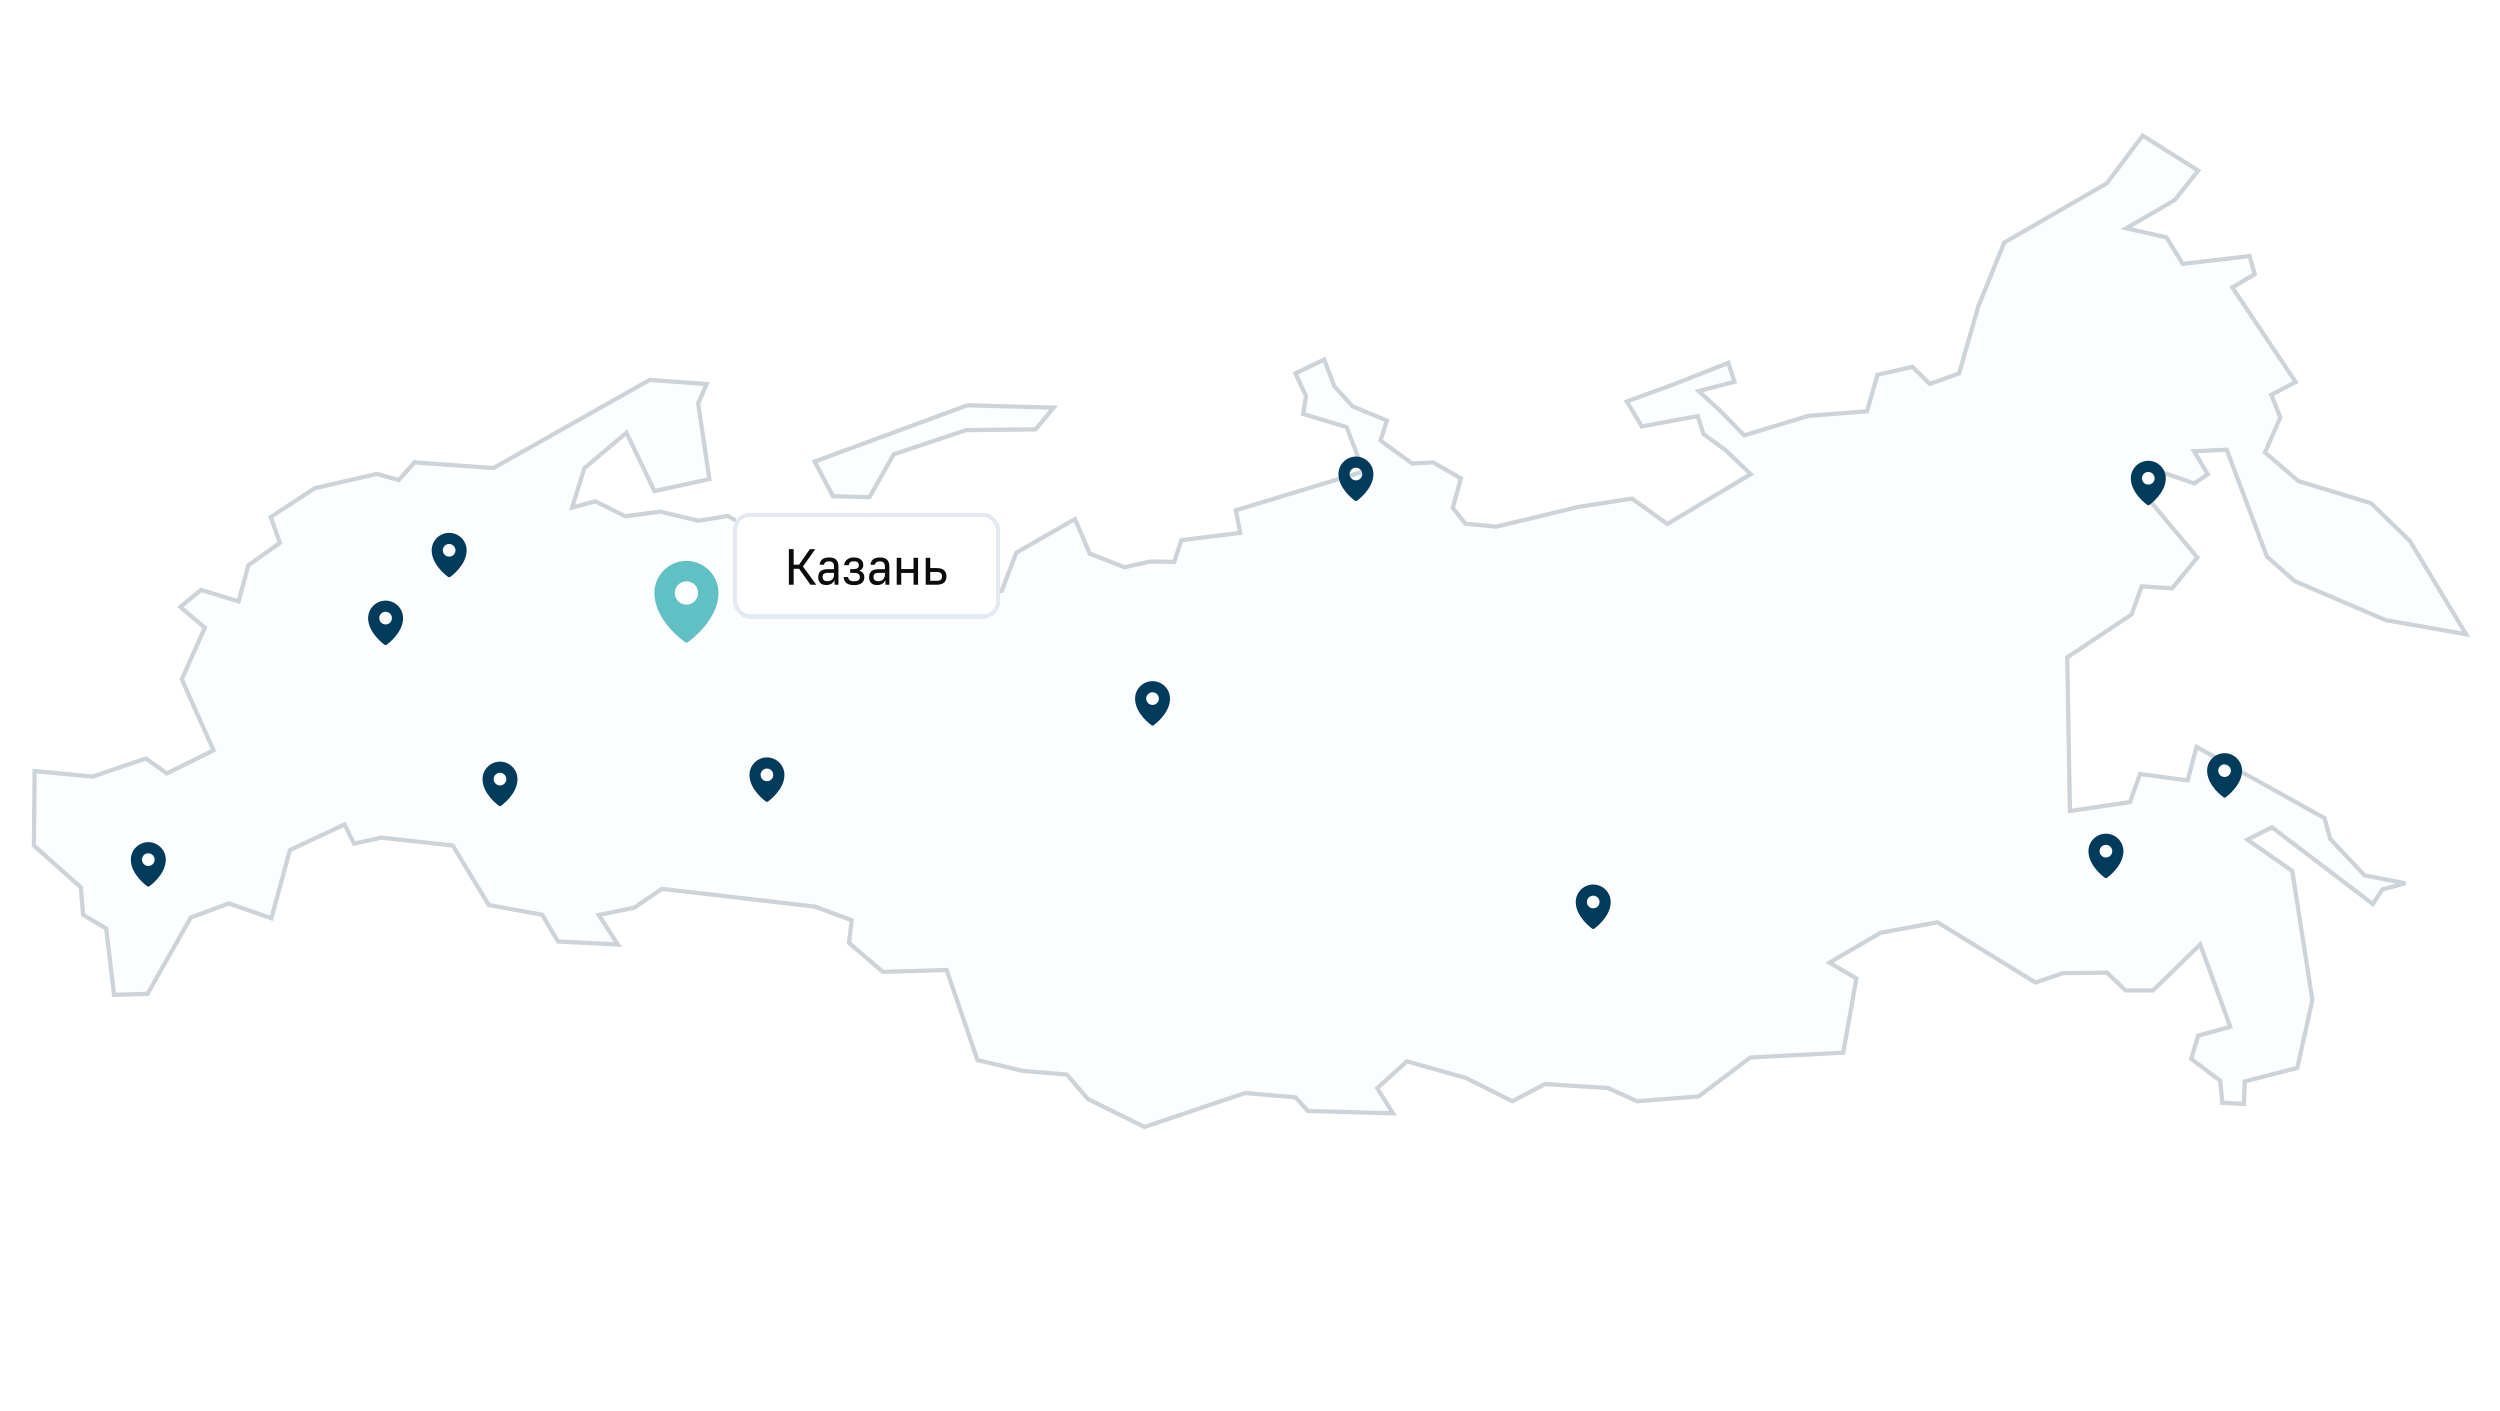 <svg width="590" height="333" viewBox="0 0 590 333" fill="none" xmlns="http://www.w3.org/2000/svg">
<g filter="url(#filter0_d_249_3211)">
<path fill-rule="evenodd" clip-rule="evenodd" d="M94.097 99.296L88.947 97.844L74.279 101.219L63.891 108.019L66.061 114.117L58.609 119.403L56.305 127.928L47.465 125.219L42.542 129.22L48.334 134.123L42.904 146.314L50.386 163.062L39.383 168.526L34.399 164.995L21.866 169.283L8.173 167.964L8 185.542L19.08 195.412L19.606 201.891L25.059 205.15L26.919 220.785L34.814 220.549L45.036 202.526L54.031 199.22L64.042 202.714L68.424 186.614L81.325 180.568L83.553 185.101L89.948 183.688L106.848 185.542L115.35 199.577L127.964 201.891L131.673 208.199L145.81 208.907L141.311 201.944L149.687 200.208L156.208 195.772L192.384 199.968L201.002 203.185L200.361 208.533L208.36 215.367L223.404 214.918L230.688 236.184L241.384 238.733L251.797 239.604L256.756 245.378L270.09 251.965L293.872 243.951L305.783 244.985L308.633 248.188L328.758 248.745L325.016 242.802L332.051 236.478L345.982 240.412L356.909 245.894L364.636 241.841L379.438 242.764L386.361 245.902L400.897 244.761L413.074 235.575L435.001 234.431L438.115 216.912L431.744 213.18L443.858 206.115L457.265 203.662L480.366 217.876L486.884 215.664L497.244 215.549L501.672 219.757L508.115 219.743L519.245 208.89L526.342 228.325L518.769 230.4L517.127 235.91L523.967 241.037L524.467 246.275L529.545 246.535L529.763 241.197L542.174 238.032L545.719 221.952L540.964 191.55L530.404 184.152L536.18 181.244L559.992 199.363L562.209 195.929L567.647 194.446L558.049 192.605L549.936 183.974L548.577 179.067L518.377 162.263L516.291 170.175L505.046 168.656L502.684 175.295L488.503 177.396L487.87 141.143L503.064 131.01L505.429 124.372L512.633 124.853L518.585 117.57L507.717 104.582L510.336 97.47L517.862 100.096L521.036 97.908L517.792 92.505L525.508 92.134L535.006 117.374L541.564 123.153L563.046 132.359L582 135.678L568.739 113.649L559.567 104.754L542.396 99.521L534.552 92.781L538.147 84.515L536.032 79.167L541.783 76.152L526.825 53.81L532.115 50.713L530.891 46.429L515.129 48.279L511.278 42.015L501.788 39.879L513.236 33.205L518.769 26.256L505.676 18L497.244 29.236L472.997 43.253L466.903 58.233L462.336 74.134L455.437 76.606L451.333 72.587L443.089 74.437L440.611 83.069L426.752 84.144L411.643 88.745L405.809 82.791L400.87 78.288L409.332 76.113L407.878 71.635L394.942 76.734L383.928 80.747L387.47 86.639L400.654 84.194L402.037 88.46L407.232 92.228L413.166 97.908L393.499 109.652L385.147 103.668L372.487 105.631L353.153 110.294L345.833 109.587L342.843 105.824L344.794 98.906L338.207 95.125L333.272 95.384L325.802 89.96L327.317 85.255L319.253 81.918L314.924 77.19L312.513 70.859L305.716 74.113L308.214 79.484L307.546 83.693L317.794 86.79L321.828 97.263L291.642 106.436L292.701 111.752L278.796 113.473L277.125 118.598L271.472 118.512L265.379 119.866L257.167 116.651L253.703 108.488L239.843 116.428L236.412 125.411L230.663 126.272L224.793 118.575L216.157 119.157L199.98 113.879L178.512 111.539L171.733 107.755L164.854 108.897L155.813 106.744L147.566 107.841L140.507 104.305L135.009 105.802L137.917 96.476L147.838 88.138L154.457 101.892L167.421 99.067L164.768 81.242L166.765 76.626L153.334 75.66L116.464 96.456L97.817 95.119L94.097 99.296ZM228.293 81.65L192.253 94.932L196.58 103.095L205.201 103.349L210.902 93.231L227.981 87.517L244.406 87.329L248.662 82.191L228.293 81.65Z" fill="#FCFDFF"/>
<path d="M88.947 97.844L89.083 97.363L88.96 97.328L88.835 97.357L88.947 97.844ZM94.097 99.296L93.961 99.777L94.262 99.862L94.47 99.628L94.097 99.296ZM74.279 101.219L74.167 100.732L74.08 100.752L74.005 100.801L74.279 101.219ZM63.891 108.019L63.617 107.6L63.288 107.816L63.42 108.186L63.891 108.019ZM66.061 114.117L66.35 114.525L66.659 114.306L66.532 113.95L66.061 114.117ZM58.609 119.403L58.32 118.995L58.173 119.099L58.126 119.272L58.609 119.403ZM56.305 127.928L56.159 128.406L56.653 128.558L56.788 128.059L56.305 127.928ZM47.465 125.219L47.611 124.741L47.357 124.662L47.15 124.831L47.465 125.219ZM42.542 129.22L42.226 128.832L41.758 129.212L42.219 129.602L42.542 129.22ZM48.334 134.123L48.791 134.327L48.944 133.984L48.657 133.742L48.334 134.123ZM42.904 146.314L42.447 146.111L42.357 146.315L42.448 146.518L42.904 146.314ZM50.386 163.062L50.608 163.509L51.038 163.296L50.842 162.858L50.386 163.062ZM39.383 168.526L39.093 168.934L39.337 169.107L39.605 168.974L39.383 168.526ZM34.399 164.995L34.688 164.587L34.479 164.44L34.237 164.522L34.399 164.995ZM21.866 169.283L21.818 169.781L21.925 169.791L22.027 169.756L21.866 169.283ZM8.173 167.964L8.221 167.466L7.678 167.414L7.673 167.959L8.173 167.964ZM8 185.542L7.5 185.537L7.498 185.764L7.667 185.915L8 185.542ZM19.08 195.412L19.578 195.372L19.562 195.172L19.412 195.039L19.08 195.412ZM19.606 201.891L19.107 201.931L19.128 202.188L19.349 202.32L19.606 201.891ZM25.059 205.15L25.555 205.091L25.526 204.847L25.315 204.721L25.059 205.15ZM26.919 220.785L26.423 220.844L26.477 221.298L26.934 221.285L26.919 220.785ZM34.814 220.549L34.829 221.049L35.11 221.04L35.249 220.796L34.814 220.549ZM45.036 202.526L44.863 202.057L44.691 202.12L44.601 202.279L45.036 202.526ZM54.031 199.22L54.196 198.748L54.027 198.689L53.859 198.751L54.031 199.22ZM64.042 202.714L63.877 203.186L64.384 203.363L64.525 202.845L64.042 202.714ZM68.424 186.614L68.212 186.162L68.002 186.26L67.941 186.483L68.424 186.614ZM81.325 180.568L81.774 180.347L81.558 179.907L81.113 180.115L81.325 180.568ZM83.553 185.101L83.104 185.322L83.278 185.674L83.661 185.59L83.553 185.101ZM89.948 183.688L90.002 183.191L89.92 183.182L89.84 183.2L89.948 183.688ZM106.848 185.542L107.276 185.283L107.148 185.072L106.903 185.045L106.848 185.542ZM115.35 199.577L114.923 199.836L115.039 200.028L115.26 200.069L115.35 199.577ZM127.964 201.891L128.395 201.638L128.279 201.44L128.054 201.399L127.964 201.891ZM131.673 208.199L131.242 208.453L131.379 208.685L131.649 208.699L131.673 208.199ZM145.81 208.907L145.785 209.406L146.76 209.455L146.23 208.635L145.81 208.907ZM141.311 201.944L141.21 201.455L140.496 201.603L140.892 202.216L141.311 201.944ZM149.687 200.208L149.789 200.697L149.886 200.677L149.968 200.621L149.687 200.208ZM156.208 195.772L156.265 195.275L156.08 195.254L155.926 195.359L156.208 195.772ZM192.384 199.968L192.559 199.499L192.502 199.478L192.441 199.471L192.384 199.968ZM201.002 203.185L201.498 203.244L201.545 202.854L201.176 202.716L201.002 203.185ZM200.361 208.533L199.865 208.473L199.833 208.739L200.036 208.913L200.361 208.533ZM208.36 215.367L208.035 215.747L208.182 215.872L208.375 215.867L208.36 215.367ZM223.404 214.918L223.877 214.756L223.758 214.407L223.389 214.418L223.404 214.918ZM230.688 236.184L230.215 236.346L230.305 236.607L230.573 236.671L230.688 236.184ZM241.384 238.733L241.268 239.219L241.304 239.228L241.342 239.231L241.384 238.733ZM251.797 239.604L252.176 239.278L252.043 239.123L251.838 239.106L251.797 239.604ZM256.756 245.378L256.376 245.704L256.443 245.781L256.534 245.826L256.756 245.378ZM270.09 251.965L269.868 252.413L270.054 252.505L270.25 252.439L270.09 251.965ZM293.872 243.951L293.915 243.453L293.811 243.444L293.712 243.477L293.872 243.951ZM305.783 244.985L306.156 244.652L306.024 244.504L305.826 244.486L305.783 244.985ZM308.633 248.188L308.26 248.521L308.403 248.682L308.619 248.688L308.633 248.188ZM328.758 248.745L328.744 249.244L329.68 249.27L329.181 248.478L328.758 248.745ZM325.016 242.802L324.682 242.43L324.369 242.712L324.593 243.068L325.016 242.802ZM332.051 236.478L332.187 235.997L331.922 235.922L331.717 236.106L332.051 236.478ZM345.982 240.412L346.206 239.965L346.164 239.943L346.118 239.93L345.982 240.412ZM356.909 245.894L356.685 246.341L356.914 246.456L357.142 246.337L356.909 245.894ZM364.636 241.841L364.667 241.342L364.527 241.333L364.403 241.398L364.636 241.841ZM379.438 242.764L379.645 242.308L379.561 242.27L379.47 242.265L379.438 242.764ZM386.361 245.902L386.154 246.357L386.272 246.41L386.4 246.4L386.361 245.902ZM400.897 244.761L400.936 245.259L401.082 245.248L401.198 245.16L400.897 244.761ZM413.074 235.575L413.048 235.075L412.895 235.083L412.772 235.175L413.074 235.575ZM435.001 234.431L435.027 234.93L435.424 234.909L435.493 234.518L435.001 234.431ZM438.115 216.912L438.607 217L438.668 216.657L438.368 216.481L438.115 216.912ZM431.744 213.18L431.492 212.748L430.753 213.179L431.491 213.611L431.744 213.18ZM443.858 206.115L443.768 205.623L443.681 205.639L443.606 205.683L443.858 206.115ZM457.265 203.662L457.527 203.236L457.363 203.136L457.175 203.17L457.265 203.662ZM480.366 217.876L480.104 218.302L480.305 218.425L480.527 218.35L480.366 217.876ZM486.884 215.664L486.878 215.164L486.798 215.165L486.723 215.191L486.884 215.664ZM497.244 215.549L497.588 215.187L497.441 215.047L497.238 215.049L497.244 215.549ZM501.672 219.757L501.328 220.119L501.473 220.257L501.673 220.257L501.672 219.757ZM508.115 219.743L508.116 220.243L508.319 220.242L508.464 220.101L508.115 219.743ZM519.245 208.89L519.715 208.718L519.45 207.992L518.896 208.532L519.245 208.89ZM526.342 228.325L526.474 228.807L526.998 228.664L526.812 228.153L526.342 228.325ZM518.769 230.4L518.637 229.918L518.369 229.992L518.29 230.258L518.769 230.4ZM517.127 235.91L516.648 235.767L516.549 236.101L516.827 236.31L517.127 235.91ZM523.967 241.037L524.465 240.99L524.444 240.77L524.267 240.637L523.967 241.037ZM524.467 246.275L523.969 246.323L524.01 246.752L524.441 246.774L524.467 246.275ZM529.545 246.535L529.52 247.035L530.024 247.06L530.045 246.556L529.545 246.535ZM529.763 241.197L529.639 240.712L529.278 240.804L529.263 241.177L529.763 241.197ZM542.174 238.032L542.297 238.517L542.596 238.441L542.662 238.14L542.174 238.032ZM545.719 221.952L546.207 222.059L546.227 221.967L546.213 221.874L545.719 221.952ZM540.964 191.55L541.458 191.473L541.425 191.262L541.251 191.14L540.964 191.55ZM530.404 184.152L530.179 183.705L529.432 184.081L530.117 184.561L530.404 184.152ZM536.18 181.244L536.483 180.846L536.234 180.657L535.955 180.797L536.18 181.244ZM559.992 199.363L559.69 199.761L560.12 200.088L560.413 199.634L559.992 199.363ZM562.209 195.929L562.078 195.446L561.893 195.497L561.789 195.657L562.209 195.929ZM567.647 194.446L567.779 194.929L567.741 193.955L567.647 194.446ZM558.049 192.605L557.684 192.947L557.795 193.065L557.955 193.096L558.049 192.605ZM549.936 183.974L549.454 184.107L549.487 184.226L549.571 184.316L549.936 183.974ZM548.577 179.067L549.059 178.933L549.003 178.731L548.82 178.63L548.577 179.067ZM518.377 162.263L518.62 161.826L518.057 161.513L517.893 162.136L518.377 162.263ZM516.291 170.175L516.224 170.67L516.662 170.73L516.775 170.302L516.291 170.175ZM505.046 168.656L505.113 168.16L504.711 168.106L504.575 168.488L505.046 168.656ZM502.684 175.295L502.757 175.789L503.054 175.745L503.155 175.462L502.684 175.295ZM488.503 177.396L488.003 177.404L488.013 177.974L488.576 177.89L488.503 177.396ZM487.87 141.143L487.592 140.727L487.365 140.879L487.37 141.152L487.87 141.143ZM503.064 131.01L503.342 131.426L503.48 131.334L503.535 131.178L503.064 131.01ZM505.429 124.372L505.462 123.873L505.085 123.847L504.958 124.204L505.429 124.372ZM512.633 124.853L512.6 125.352L512.857 125.369L513.02 125.169L512.633 124.853ZM518.585 117.57L518.973 117.886L519.234 117.566L518.969 117.249L518.585 117.57ZM507.717 104.582L507.248 104.41L507.148 104.681L507.334 104.903L507.717 104.582ZM510.336 97.47L510.501 96.998L510.037 96.836L509.867 97.298L510.336 97.47ZM517.862 100.096L517.697 100.569L517.937 100.652L518.146 100.508L517.862 100.096ZM521.036 97.908L521.32 98.32L521.707 98.053L521.465 97.651L521.036 97.908ZM517.792 92.505L517.768 92.006L516.933 92.046L517.363 92.763L517.792 92.505ZM525.508 92.134L525.976 91.958L525.848 91.617L525.484 91.635L525.508 92.134ZM535.006 117.374L534.538 117.55L534.582 117.667L534.676 117.749L535.006 117.374ZM541.564 123.153L541.234 123.528L541.294 123.581L541.367 123.613L541.564 123.153ZM563.046 132.359L562.849 132.819L562.902 132.842L562.959 132.852L563.046 132.359ZM582 135.678L581.914 136.17L582.994 136.36L582.428 135.42L582 135.678ZM568.739 113.649L569.167 113.391L569.134 113.336L569.087 113.29L568.739 113.649ZM559.567 104.754L559.915 104.395L559.828 104.31L559.713 104.275L559.567 104.754ZM542.396 99.521L542.07 99.901L542.15 99.969L542.251 100L542.396 99.521ZM534.552 92.781L534.094 92.582L533.947 92.92L534.227 93.16L534.552 92.781ZM538.147 84.515L538.605 84.714L538.688 84.524L538.612 84.331L538.147 84.515ZM536.032 79.167L535.8 78.724L535.402 78.933L535.567 79.351L536.032 79.167ZM541.783 76.152L542.015 76.595L542.508 76.336L542.198 75.874L541.783 76.152ZM526.825 53.81L526.572 53.379L526.114 53.647L526.41 54.089L526.825 53.81ZM532.115 50.713L532.368 51.144L532.703 50.948L532.596 50.575L532.115 50.713ZM530.891 46.429L531.372 46.292L531.255 45.883L530.833 45.933L530.891 46.429ZM515.129 48.279L514.703 48.541L514.871 48.812L515.188 48.775L515.129 48.279ZM511.278 42.015L511.704 41.753L511.594 41.573L511.388 41.527L511.278 42.015ZM501.788 39.879L501.537 39.447L500.438 40.087L501.679 40.367L501.788 39.879ZM513.236 33.205L513.488 33.637L513.569 33.59L513.628 33.517L513.236 33.205ZM518.769 26.256L519.16 26.567L519.508 26.131L519.035 25.833L518.769 26.256ZM505.676 18L505.943 17.577L505.553 17.331L505.276 17.7L505.676 18ZM497.244 29.236L497.494 29.669L497.583 29.618L497.644 29.536L497.244 29.236ZM472.997 43.253L472.747 42.82L472.599 42.906L472.534 43.064L472.997 43.253ZM466.903 58.233L466.44 58.044L466.43 58.069L466.422 58.094L466.903 58.233ZM462.336 74.134L462.505 74.605L462.746 74.518L462.817 74.272L462.336 74.134ZM455.437 76.606L455.087 76.963L455.311 77.183L455.606 77.077L455.437 76.606ZM451.333 72.587L451.683 72.23L451.489 72.04L451.224 72.099L451.333 72.587ZM443.089 74.437L442.979 73.949L442.69 74.014L442.608 74.299L443.089 74.437ZM440.611 83.069L440.649 83.567L440.995 83.54L441.091 83.207L440.611 83.069ZM426.752 84.144L426.713 83.646L426.659 83.65L426.606 83.666L426.752 84.144ZM411.643 88.745L411.286 89.094L411.499 89.311L411.789 89.223L411.643 88.745ZM405.809 82.791L406.166 82.441L406.156 82.431L406.146 82.421L405.809 82.791ZM400.87 78.288L400.746 77.804L399.85 78.034L400.533 78.658L400.87 78.288ZM409.332 76.113L409.456 76.597L409.972 76.465L409.808 75.958L409.332 76.113ZM407.878 71.635L408.354 71.481L408.19 70.975L407.695 71.17L407.878 71.635ZM394.942 76.734L395.113 77.204L395.125 77.199L394.942 76.734ZM383.928 80.747L383.756 80.277L383.187 80.485L383.499 81.004L383.928 80.747ZM387.47 86.639L387.041 86.897L387.22 87.194L387.561 87.131L387.47 86.639ZM400.654 84.194L401.129 84.04L400.994 83.622L400.563 83.702L400.654 84.194ZM402.037 88.46L401.562 88.615L401.612 88.769L401.744 88.865L402.037 88.46ZM407.232 92.228L407.578 91.867L407.553 91.844L407.525 91.824L407.232 92.228ZM413.166 97.908L413.423 98.338L413.986 98.001L413.512 97.547L413.166 97.908ZM393.499 109.652L393.207 110.059L393.474 110.25L393.755 110.082L393.499 109.652ZM385.147 103.668L385.438 103.261L385.272 103.143L385.07 103.174L385.147 103.668ZM372.487 105.631L372.411 105.136L372.39 105.14L372.37 105.145L372.487 105.631ZM353.153 110.294L353.105 110.791L353.189 110.799L353.271 110.78L353.153 110.294ZM345.833 109.587L345.442 109.898L345.574 110.065L345.785 110.085L345.833 109.587ZM342.843 105.824L342.362 105.688L342.292 105.934L342.452 106.135L342.843 105.824ZM344.794 98.906L345.275 99.042L345.381 98.666L345.043 98.472L344.794 98.906ZM338.207 95.125L338.456 94.692L338.328 94.618L338.181 94.626L338.207 95.125ZM333.272 95.384L332.978 95.789L333.122 95.893L333.298 95.884L333.272 95.384ZM325.802 89.96L325.326 89.806L325.215 90.151L325.508 90.364L325.802 89.96ZM327.317 85.255L327.793 85.409L327.935 84.969L327.508 84.793L327.317 85.255ZM319.253 81.918L318.884 82.256L318.959 82.338L319.062 82.38L319.253 81.918ZM314.924 77.19L314.457 77.368L314.491 77.457L314.555 77.527L314.924 77.19ZM312.513 70.859L312.98 70.681L312.787 70.173L312.297 70.408L312.513 70.859ZM305.716 74.113L305.5 73.662L305.054 73.876L305.263 74.324L305.716 74.113ZM308.214 79.484L308.707 79.563L308.731 79.412L308.667 79.273L308.214 79.484ZM307.546 83.693L307.052 83.615L306.984 84.046L307.401 84.172L307.546 83.693ZM317.794 86.79L318.261 86.61L318.173 86.382L317.939 86.311L317.794 86.79ZM321.828 97.263L321.974 97.741L322.488 97.585L322.295 97.083L321.828 97.263ZM291.642 106.436L291.497 105.958L291.063 106.089L291.152 106.534L291.642 106.436ZM292.701 111.752L292.762 112.248L293.296 112.182L293.191 111.654L292.701 111.752ZM278.796 113.473L278.734 112.977L278.419 113.016L278.32 113.318L278.796 113.473ZM277.125 118.598L277.118 119.098L277.486 119.104L277.601 118.753L277.125 118.598ZM271.472 118.512L271.479 118.013L271.421 118.012L271.363 118.024L271.472 118.512ZM265.379 119.866L265.196 120.332L265.338 120.388L265.487 120.355L265.379 119.866ZM257.167 116.651L256.707 116.846L256.789 117.04L256.985 117.117L257.167 116.651ZM253.703 108.488L254.163 108.293L253.943 107.774L253.454 108.054L253.703 108.488ZM239.843 116.428L239.595 115.994L239.44 116.083L239.376 116.25L239.843 116.428ZM236.412 125.411L236.486 125.905L236.774 125.862L236.879 125.589L236.412 125.411ZM230.663 126.272L230.266 126.575L230.445 126.81L230.737 126.767L230.663 126.272ZM224.793 118.575L225.191 118.272L225.028 118.058L224.759 118.076L224.793 118.575ZM216.157 119.157L216.002 119.633L216.094 119.663L216.19 119.656L216.157 119.157ZM199.98 113.879L200.135 113.404L200.086 113.388L200.034 113.382L199.98 113.879ZM178.512 111.539L178.269 111.976L178.357 112.025L178.458 112.036L178.512 111.539ZM171.733 107.755L171.976 107.318L171.824 107.233L171.651 107.262L171.733 107.755ZM164.854 108.897L164.738 109.383L164.836 109.406L164.936 109.39L164.854 108.897ZM155.813 106.744L155.929 106.257L155.839 106.236L155.747 106.248L155.813 106.744ZM147.566 107.841L147.342 108.288L147.48 108.357L147.632 108.337L147.566 107.841ZM140.507 104.305L140.731 103.858L140.56 103.772L140.376 103.822L140.507 104.305ZM135.009 105.802L134.531 105.653L134.26 106.524L135.14 106.285L135.009 105.802ZM137.917 96.476L137.596 96.093L137.484 96.187L137.44 96.327L137.917 96.476ZM147.838 88.138L148.288 87.921L148.009 87.341L147.516 87.755L147.838 88.138ZM154.457 101.892L154.006 102.109L154.178 102.465L154.563 102.381L154.457 101.892ZM167.421 99.067L167.527 99.555L167.984 99.456L167.916 98.993L167.421 99.067ZM164.768 81.242L164.31 81.043L164.253 81.174L164.274 81.316L164.768 81.242ZM166.765 76.626L167.224 76.825L167.503 76.178L166.801 76.127L166.765 76.626ZM153.334 75.66L153.37 75.161L153.22 75.15L153.088 75.225L153.334 75.66ZM116.464 96.456L116.428 96.955L116.578 96.966L116.709 96.892L116.464 96.456ZM97.817 95.119L97.853 94.621L97.608 94.603L97.444 94.787L97.817 95.119ZM192.253 94.932L192.081 94.463L191.544 94.661L191.812 95.166L192.253 94.932ZM228.293 81.65L228.306 81.15L228.21 81.147L228.12 81.181L228.293 81.65ZM196.58 103.095L196.138 103.329L196.274 103.586L196.565 103.594L196.58 103.095ZM205.201 103.349L205.186 103.848L205.488 103.857L205.636 103.594L205.201 103.349ZM210.902 93.231L210.743 92.757L210.561 92.818L210.466 92.986L210.902 93.231ZM227.981 87.517L227.975 87.017L227.896 87.018L227.822 87.043L227.981 87.517ZM244.406 87.329L244.412 87.829L244.643 87.826L244.791 87.647L244.406 87.329ZM248.662 82.191L249.047 82.51L249.702 81.719L248.675 81.692L248.662 82.191ZM88.811 98.325L93.961 99.777L94.232 98.814L89.083 97.363L88.811 98.325ZM74.391 101.706L89.059 98.331L88.835 97.357L74.167 100.732L74.391 101.706ZM64.165 108.437L74.553 101.637L74.005 100.801L63.617 107.6L64.165 108.437ZM66.532 113.95L64.362 107.851L63.42 108.186L65.59 114.285L66.532 113.95ZM58.898 119.811L66.35 114.525L65.772 113.71L58.32 118.995L58.898 119.811ZM56.788 128.059L59.092 119.533L58.126 119.272L55.822 127.798L56.788 128.059ZM47.319 125.697L56.159 128.406L56.452 127.45L47.611 124.741L47.319 125.697ZM42.857 129.608L47.78 125.607L47.15 124.831L42.226 128.832L42.857 129.608ZM48.657 133.742L42.865 128.838L42.219 129.602L48.011 134.505L48.657 133.742ZM43.361 146.518L48.791 134.327L47.878 133.92L42.447 146.111L43.361 146.518ZM50.842 162.858L43.361 146.11L42.448 146.518L49.929 163.266L50.842 162.858ZM39.605 168.974L50.608 163.509L50.163 162.614L39.16 168.079L39.605 168.974ZM34.11 165.403L39.093 168.934L39.672 168.119L34.688 164.587L34.11 165.403ZM22.027 169.756L34.561 165.469L34.237 164.522L21.704 168.81L22.027 169.756ZM8.125 168.461L21.818 169.781L21.914 168.785L8.221 167.466L8.125 168.461ZM8.5 185.547L8.673 167.969L7.673 167.959L7.5 185.537L8.5 185.547ZM19.412 195.039L8.333 185.168L7.667 185.915L18.747 195.786L19.412 195.039ZM20.104 201.85L19.578 195.372L18.581 195.453L19.107 201.931L20.104 201.85ZM25.315 204.721L19.862 201.462L19.349 202.32L24.802 205.579L25.315 204.721ZM27.416 220.726L25.555 205.091L24.562 205.209L26.423 220.844L27.416 220.726ZM34.799 220.049L26.904 220.285L26.934 221.285L34.829 221.049L34.799 220.049ZM44.601 202.279L34.379 220.302L35.249 220.796L45.471 202.773L44.601 202.279ZM53.859 198.751L44.863 202.057L45.208 202.995L54.204 199.69L53.859 198.751ZM64.207 202.242L54.196 198.748L53.867 199.693L63.877 203.186L64.207 202.242ZM67.941 186.483L63.56 202.583L64.525 202.845L68.906 186.746L67.941 186.483ZM81.113 180.115L68.212 186.162L68.636 187.067L81.537 181.021L81.113 180.115ZM84.002 184.881L81.774 180.347L80.876 180.789L83.104 185.322L84.002 184.881ZM89.84 183.2L83.445 184.613L83.661 185.59L90.056 184.176L89.84 183.2ZM106.903 185.045L90.002 183.191L89.893 184.185L106.794 186.039L106.903 185.045ZM115.778 199.318L107.276 185.283L106.421 185.801L114.923 199.836L115.778 199.318ZM128.054 201.399L115.44 199.085L115.26 200.069L127.874 202.383L128.054 201.399ZM132.105 207.946L128.395 201.638L127.533 202.144L131.242 208.453L132.105 207.946ZM145.835 208.407L131.698 207.7L131.649 208.699L145.785 209.406L145.835 208.407ZM140.892 202.216L145.39 209.178L146.23 208.635L141.731 201.673L140.892 202.216ZM149.586 199.718L141.21 201.455L141.413 202.434L149.789 200.697L149.586 199.718ZM155.926 195.359L149.406 199.794L149.968 200.621L156.489 196.185L155.926 195.359ZM192.441 199.471L156.265 195.275L156.15 196.269L192.326 200.464L192.441 199.471ZM201.176 202.716L192.559 199.499L192.209 200.436L200.827 203.653L201.176 202.716ZM200.857 208.592L201.498 203.244L200.505 203.125L199.865 208.473L200.857 208.592ZM208.685 214.987L200.686 208.153L200.036 208.913L208.035 215.747L208.685 214.987ZM223.389 214.418L208.345 214.867L208.375 215.867L223.419 215.417L223.389 214.418ZM231.161 236.022L223.877 214.756L222.931 215.08L230.215 236.346L231.161 236.022ZM241.499 238.246L230.804 235.698L230.573 236.671L241.268 239.219L241.499 238.246ZM251.838 239.106L241.425 238.234L241.342 239.231L251.755 240.102L251.838 239.106ZM257.135 245.052L252.176 239.278L251.417 239.93L256.376 245.704L257.135 245.052ZM270.311 251.517L256.977 244.929L256.534 245.826L269.868 252.413L270.311 251.517ZM293.712 243.477L269.93 251.491L270.25 252.439L294.032 244.425L293.712 243.477ZM305.826 244.486L293.915 243.453L293.829 244.449L305.739 245.483L305.826 244.486ZM309.007 247.856L306.156 244.652L305.409 245.317L308.26 248.521L309.007 247.856ZM328.772 248.245L308.647 247.689L308.619 248.688L328.744 249.244L328.772 248.245ZM324.593 243.068L328.335 249.011L329.181 248.478L325.44 242.535L324.593 243.068ZM331.717 236.106L324.682 242.43L325.351 243.174L332.385 236.85L331.717 236.106ZM346.118 239.93L332.187 235.997L331.915 236.959L345.846 240.893L346.118 239.93ZM357.133 245.447L346.206 239.965L345.758 240.859L356.685 246.341L357.133 245.447ZM364.403 241.398L356.677 245.451L357.142 246.337L364.868 242.283L364.403 241.398ZM379.47 242.265L364.667 241.342L364.605 242.34L379.407 243.263L379.47 242.265ZM386.567 245.446L379.645 242.308L379.232 243.219L386.154 246.357L386.567 245.446ZM400.858 244.262L386.322 245.403L386.4 246.4L400.936 245.259L400.858 244.262ZM412.772 235.175L400.596 244.361L401.198 245.16L413.375 235.974L412.772 235.175ZM434.975 233.931L413.048 235.075L413.1 236.074L435.027 234.93L434.975 233.931ZM437.623 216.825L434.509 234.343L435.493 234.518L438.607 217L437.623 216.825ZM431.491 213.611L437.862 217.344L438.368 216.481L431.996 212.748L431.491 213.611ZM443.606 205.683L431.492 212.748L431.996 213.612L444.11 206.547L443.606 205.683ZM457.175 203.17L443.768 205.623L443.948 206.607L457.355 204.154L457.175 203.17ZM480.628 217.45L457.527 203.236L457.003 204.088L480.104 218.302L480.628 217.45ZM486.723 215.191L480.206 217.403L480.527 218.35L487.044 216.138L486.723 215.191ZM497.238 215.049L486.878 215.164L486.889 216.164L497.25 216.049L497.238 215.049ZM502.017 219.394L497.588 215.187L496.9 215.912L501.328 220.119L502.017 219.394ZM508.114 219.243L501.671 219.257L501.673 220.257L508.116 220.243L508.114 219.243ZM518.896 208.532L507.766 219.385L508.464 220.101L519.595 209.248L518.896 208.532ZM526.812 228.153L519.715 208.718L518.776 209.061L525.872 228.496L526.812 228.153ZM518.901 230.883L526.474 228.807L526.21 227.843L518.637 229.918L518.901 230.883ZM517.606 236.052L519.248 230.543L518.29 230.258L516.648 235.767L517.606 236.052ZM524.267 240.637L517.427 235.51L516.827 236.31L523.667 241.437L524.267 240.637ZM524.964 246.228L524.465 240.99L523.469 241.084L523.969 246.323L524.964 246.228ZM529.571 246.036L524.492 245.776L524.441 246.774L529.52 247.035L529.571 246.036ZM529.263 241.177L529.046 246.515L530.045 246.556L530.262 241.217L529.263 241.177ZM542.05 237.548L529.639 240.712L529.886 241.681L542.297 238.517L542.05 237.548ZM545.231 221.844L541.685 237.925L542.662 238.14L546.207 222.059L545.231 221.844ZM540.47 191.627L545.225 222.029L546.213 221.874L541.458 191.473L540.47 191.627ZM530.117 184.561L540.677 191.959L541.251 191.14L530.691 183.742L530.117 184.561ZM535.955 180.797L530.179 183.705L530.629 184.598L536.405 181.69L535.955 180.797ZM560.295 198.965L536.483 180.846L535.877 181.642L559.69 199.761L560.295 198.965ZM561.789 195.657L559.572 199.092L560.413 199.634L562.629 196.2L561.789 195.657ZM567.515 193.964L562.078 195.446L562.341 196.411L567.779 194.929L567.515 193.964ZM557.955 193.096L567.553 194.937L567.741 193.955L558.143 192.114L557.955 193.096ZM549.571 184.316L557.684 192.947L558.413 192.262L550.3 183.631L549.571 184.316ZM548.095 179.2L549.454 184.107L550.418 183.84L549.059 178.933L548.095 179.2ZM518.134 162.7L548.334 179.503L548.82 178.63L518.62 161.826L518.134 162.7ZM516.775 170.302L518.86 162.391L517.893 162.136L515.808 170.048L516.775 170.302ZM504.979 169.151L516.224 170.67L516.358 169.679L505.113 168.16L504.979 169.151ZM503.155 175.462L505.517 168.823L504.575 168.488L502.213 175.127L503.155 175.462ZM488.576 177.89L502.757 175.789L502.611 174.8L488.43 176.901L488.576 177.89ZM487.37 141.152L488.003 177.404L489.003 177.387L488.37 141.135L487.37 141.152ZM502.787 130.594L487.592 140.727L488.147 141.559L503.342 131.426L502.787 130.594ZM504.958 124.204L502.593 130.842L503.535 131.178L505.9 124.539L504.958 124.204ZM512.667 124.354L505.462 123.873L505.396 124.87L512.6 125.352L512.667 124.354ZM518.198 117.253L512.246 124.536L513.02 125.169L518.973 117.886L518.198 117.253ZM507.334 104.903L518.202 117.891L518.969 117.249L508.101 104.262L507.334 104.903ZM509.867 97.298L507.248 104.41L508.186 104.755L510.805 97.643L509.867 97.298ZM518.027 99.624L510.501 96.998L510.171 97.942L517.697 100.569L518.027 99.624ZM520.753 97.496L517.578 99.685L518.146 100.508L521.32 98.32L520.753 97.496ZM517.363 92.763L520.608 98.166L521.465 97.651L518.221 92.248L517.363 92.763ZM525.484 91.635L517.768 92.006L517.816 93.005L525.532 92.633L525.484 91.635ZM535.474 117.198L525.976 91.958L525.04 92.31L534.538 117.55L535.474 117.198ZM541.895 122.778L535.337 116.999L534.676 117.749L541.234 123.528L541.895 122.778ZM563.243 131.9L541.761 122.694L541.367 123.613L562.849 132.819L563.243 131.9ZM582.086 135.185L563.132 131.867L562.959 132.852L581.914 136.17L582.086 135.185ZM568.31 113.907L581.572 135.936L582.428 135.42L569.167 113.391L568.31 113.907ZM559.219 105.112L568.391 114.008L569.087 113.29L559.915 104.395L559.219 105.112ZM542.251 100L559.421 105.232L559.713 104.275L542.542 99.043L542.251 100ZM534.227 93.16L542.07 99.901L542.722 99.142L534.878 92.402L534.227 93.16ZM537.688 84.316L534.094 92.582L535.011 92.981L538.605 84.714L537.688 84.316ZM535.567 79.351L537.682 84.699L538.612 84.331L536.497 78.983L535.567 79.351ZM541.551 75.709L535.8 78.724L536.265 79.61L542.015 76.595L541.551 75.709ZM526.41 54.089L541.367 76.43L542.198 75.874L527.24 53.532L526.41 54.089ZM531.863 50.281L526.572 53.379L527.078 54.242L532.368 51.144L531.863 50.281ZM530.41 46.567L531.635 50.85L532.596 50.575L531.372 46.292L530.41 46.567ZM515.188 48.775L530.949 46.926L530.833 45.933L515.071 47.782L515.188 48.775ZM510.853 42.277L514.703 48.541L515.555 48.017L511.704 41.753L510.853 42.277ZM501.679 40.367L511.169 42.503L511.388 41.527L501.898 39.391L501.679 40.367ZM512.985 32.773L501.537 39.447L502.04 40.311L513.488 33.637L512.985 32.773ZM518.378 25.945L512.845 32.894L513.628 33.517L519.16 26.567L518.378 25.945ZM505.409 18.423L518.502 26.679L519.035 25.833L505.943 17.577L505.409 18.423ZM497.644 29.536L506.076 18.3L505.276 17.7L496.844 28.936L497.644 29.536ZM473.247 43.686L497.494 29.669L496.994 28.803L472.747 42.82L473.247 43.686ZM467.366 58.421L473.46 43.441L472.534 43.064L466.44 58.044L467.366 58.421ZM462.817 74.272L467.383 58.37L466.422 58.094L461.856 73.996L462.817 74.272ZM455.606 77.077L462.505 74.605L462.168 73.663L455.268 76.135L455.606 77.077ZM450.983 72.944L455.087 76.963L455.787 76.249L451.683 72.23L450.983 72.944ZM443.198 74.925L451.443 73.075L451.224 72.099L442.979 73.949L443.198 74.925ZM441.091 83.207L443.569 74.575L442.608 74.299L440.13 82.931L441.091 83.207ZM426.791 84.643L440.649 83.567L440.572 82.57L426.713 83.646L426.791 84.643ZM411.789 89.223L426.898 84.623L426.606 83.666L411.498 88.266L411.789 89.223ZM405.452 83.141L411.286 89.094L412 88.395L406.166 82.441L405.452 83.141ZM400.533 78.658L405.472 83.16L406.146 82.421L401.207 77.919L400.533 78.658ZM409.208 75.629L400.746 77.804L400.995 78.772L409.456 76.597L409.208 75.629ZM407.403 71.79L408.856 76.267L409.808 75.958L408.354 71.481L407.403 71.79ZM395.125 77.199L408.062 72.1L407.695 71.17L394.759 76.269L395.125 77.199ZM384.099 81.217L395.113 77.204L394.771 76.264L383.756 80.277L384.099 81.217ZM387.898 86.381L384.356 80.489L383.499 81.004L387.041 86.897L387.898 86.381ZM400.563 83.702L387.379 86.147L387.561 87.131L400.745 84.686L400.563 83.702ZM402.513 88.306L401.129 84.04L400.178 84.348L401.562 88.615L402.513 88.306ZM407.525 91.824L402.331 88.055L401.744 88.865L406.938 92.633L407.525 91.824ZM413.512 97.547L407.578 91.867L406.886 92.59L412.82 98.269L413.512 97.547ZM393.755 110.082L413.423 98.338L412.91 97.479L393.242 109.223L393.755 110.082ZM384.855 104.074L393.207 110.059L393.79 109.246L385.438 103.261L384.855 104.074ZM372.564 106.125L385.223 104.162L385.07 103.174L372.411 105.136L372.564 106.125ZM353.271 110.78L372.605 106.117L372.37 105.145L353.036 109.807L353.271 110.78ZM345.785 110.085L353.105 110.791L353.201 109.796L345.881 109.09L345.785 110.085ZM342.452 106.135L345.442 109.898L346.225 109.276L343.235 105.513L342.452 106.135ZM344.312 98.77L342.362 105.688L343.324 105.959L345.275 99.042L344.312 98.77ZM337.958 95.559L344.545 99.34L345.043 98.472L338.456 94.692L337.958 95.559ZM333.298 95.884L338.233 95.624L338.181 94.626L333.246 94.885L333.298 95.884ZM325.508 90.364L332.978 95.789L333.566 94.98L326.095 89.555L325.508 90.364ZM326.841 85.102L325.326 89.806L326.277 90.113L327.793 85.409L326.841 85.102ZM319.062 82.38L327.126 85.717L327.508 84.793L319.444 81.456L319.062 82.38ZM314.555 77.527L318.884 82.256L319.622 81.581L315.293 76.852L314.555 77.527ZM312.046 71.037L314.457 77.368L315.391 77.012L312.98 70.681L312.046 71.037ZM305.932 74.564L312.729 71.31L312.297 70.408L305.5 73.662L305.932 74.564ZM308.667 79.273L306.169 73.903L305.263 74.324L307.76 79.695L308.667 79.273ZM308.04 83.772L308.707 79.563L307.72 79.406L307.052 83.615L308.04 83.772ZM317.939 86.311L307.691 83.215L307.401 84.172L317.65 87.269L317.939 86.311ZM322.295 97.083L318.261 86.61L317.328 86.97L321.362 97.443L322.295 97.083ZM291.787 106.914L321.974 97.741L321.683 96.785L291.497 105.958L291.787 106.914ZM293.191 111.654L292.132 106.338L291.152 106.534L292.21 111.85L293.191 111.654ZM278.857 113.969L292.762 112.248L292.639 111.256L278.734 112.977L278.857 113.969ZM277.601 118.753L279.271 113.628L278.32 113.318L276.65 118.443L277.601 118.753ZM271.464 119.012L277.118 119.098L277.133 118.098L271.479 118.013L271.464 119.012ZM265.487 120.355L271.58 119.001L271.363 118.024L265.27 119.378L265.487 120.355ZM256.985 117.117L265.196 120.332L265.561 119.401L257.35 116.186L256.985 117.117ZM253.242 108.683L256.707 116.846L257.628 116.456L254.163 108.293L253.242 108.683ZM240.092 116.862L253.951 108.922L253.454 108.054L239.595 115.994L240.092 116.862ZM236.879 125.589L240.31 116.607L239.376 116.25L235.944 125.232L236.879 125.589ZM230.737 126.767L236.486 125.905L236.337 124.916L230.589 125.778L230.737 126.767ZM224.396 118.878L230.266 126.575L231.061 125.969L225.191 118.272L224.396 118.878ZM216.19 119.656L224.827 119.074L224.759 118.076L216.123 118.659L216.19 119.656ZM199.825 114.355L216.002 119.633L216.312 118.682L200.135 113.404L199.825 114.355ZM178.458 112.036L199.926 114.376L200.034 113.382L178.567 111.042L178.458 112.036ZM171.489 108.191L178.269 111.976L178.756 111.102L171.976 107.318L171.489 108.191ZM164.936 109.39L171.815 108.248L171.651 107.262L164.772 108.403L164.936 109.39ZM155.697 107.23L164.738 109.383L164.969 108.41L155.929 106.257L155.697 107.23ZM147.632 108.337L155.879 107.239L155.747 106.248L147.5 107.346L147.632 108.337ZM140.283 104.752L147.342 108.288L147.79 107.394L140.731 103.858L140.283 104.752ZM135.14 106.285L140.639 104.787L140.376 103.822L134.877 105.32L135.14 106.285ZM137.44 96.327L134.531 105.653L135.486 105.951L138.395 96.625L137.44 96.327ZM147.516 87.755L137.596 96.093L138.239 96.859L148.159 88.521L147.516 87.755ZM154.908 101.675L148.288 87.921L147.387 88.355L154.006 102.109L154.908 101.675ZM167.314 98.578L154.351 101.404L154.563 102.381L167.527 99.555L167.314 98.578ZM164.274 81.316L166.926 99.141L167.916 98.993L165.263 81.168L164.274 81.316ZM166.306 76.428L164.31 81.043L165.227 81.44L167.224 76.825L166.306 76.428ZM153.298 76.159L166.729 77.125L166.801 76.127L153.37 75.161L153.298 76.159ZM116.709 96.892L153.58 76.096L153.088 75.225L116.218 96.021L116.709 96.892ZM97.781 95.618L116.428 96.955L116.5 95.958L97.853 94.621L97.781 95.618ZM94.47 99.628L98.191 95.452L97.444 94.787L93.723 98.963L94.47 99.628ZM192.426 95.401L228.466 82.119L228.12 81.181L192.081 94.463L192.426 95.401ZM197.022 102.86L192.695 94.698L191.812 95.166L196.138 103.329L197.022 102.86ZM205.215 102.849L196.595 102.595L196.565 103.594L205.186 103.848L205.215 102.849ZM210.466 92.986L204.765 103.103L205.636 103.594L211.337 93.477L210.466 92.986ZM227.822 87.043L210.743 92.757L211.061 93.706L228.139 87.991L227.822 87.043ZM244.4 86.829L227.975 87.017L227.986 88.017L244.412 87.829L244.4 86.829ZM248.277 81.872L244.021 87.01L244.791 87.647L249.047 82.51L248.277 81.872ZM228.28 82.15L248.648 82.691L248.675 81.692L228.306 81.15L228.28 82.15Z" fill="#CCD3D9"/>
</g>
<path d="M320 107.75C318.906 107.751 317.858 108.186 317.085 108.96C316.311 109.733 315.876 110.781 315.875 111.875C315.875 115.405 319.625 118.072 319.784 118.184C319.848 118.227 319.923 118.25 320 118.25C320.077 118.25 320.152 118.227 320.216 118.184C320.375 118.072 324.125 115.405 324.125 111.875C324.124 110.781 323.689 109.733 322.915 108.96C322.142 108.186 321.094 107.751 320 107.75ZM320 110.375C320.297 110.375 320.587 110.463 320.833 110.628C321.08 110.793 321.272 111.027 321.386 111.301C321.499 111.575 321.529 111.877 321.471 112.168C321.413 112.459 321.27 112.726 321.061 112.936C320.851 113.145 320.584 113.288 320.293 113.346C320.002 113.404 319.7 113.374 319.426 113.261C319.152 113.147 318.918 112.955 318.753 112.708C318.588 112.462 318.5 112.172 318.5 111.875C318.5 111.477 318.658 111.096 318.939 110.814C319.221 110.533 319.602 110.375 320 110.375Z" fill="#003B5C"/>
<path d="M272 160.75C270.906 160.751 269.858 161.186 269.085 161.96C268.311 162.733 267.876 163.781 267.875 164.875C267.875 168.405 271.625 171.072 271.784 171.184C271.848 171.227 271.923 171.25 272 171.25C272.077 171.25 272.152 171.227 272.216 171.184C272.375 171.072 276.125 168.405 276.125 164.875C276.124 163.781 275.689 162.733 274.915 161.96C274.142 161.186 273.094 160.751 272 160.75ZM272 163.375C272.297 163.375 272.587 163.463 272.833 163.628C273.08 163.793 273.272 164.027 273.386 164.301C273.499 164.575 273.529 164.877 273.471 165.168C273.413 165.459 273.27 165.726 273.061 165.936C272.851 166.145 272.584 166.288 272.293 166.346C272.002 166.404 271.7 166.374 271.426 166.261C271.152 166.147 270.918 165.955 270.753 165.708C270.588 165.462 270.5 165.172 270.5 164.875C270.5 164.477 270.658 164.096 270.939 163.814C271.221 163.533 271.602 163.375 272 163.375Z" fill="#003B5C"/>
<path d="M376 208.75C374.906 208.751 373.858 209.186 373.085 209.96C372.311 210.733 371.876 211.781 371.875 212.875C371.875 216.405 375.625 219.072 375.784 219.184C375.848 219.227 375.923 219.25 376 219.25C376.077 219.25 376.152 219.227 376.216 219.184C376.375 219.072 380.125 216.405 380.125 212.875C380.124 211.781 379.689 210.733 378.915 209.96C378.142 209.186 377.094 208.751 376 208.75ZM376 211.375C376.297 211.375 376.587 211.463 376.833 211.628C377.08 211.793 377.272 212.027 377.386 212.301C377.499 212.575 377.529 212.877 377.471 213.168C377.413 213.459 377.27 213.726 377.061 213.936C376.851 214.145 376.584 214.288 376.293 214.346C376.002 214.404 375.7 214.374 375.426 214.261C375.152 214.147 374.918 213.955 374.753 213.708C374.588 213.462 374.5 213.172 374.5 212.875C374.5 212.477 374.658 212.096 374.939 211.814C375.221 211.533 375.602 211.375 376 211.375Z" fill="#003B5C"/>
<path d="M507 108.75C505.906 108.751 504.858 109.186 504.085 109.96C503.311 110.733 502.876 111.781 502.875 112.875C502.875 116.405 506.625 119.072 506.784 119.184C506.848 119.227 506.923 119.25 507 119.25C507.077 119.25 507.152 119.227 507.216 119.184C507.375 119.072 511.125 116.405 511.125 112.875C511.124 111.781 510.689 110.733 509.915 109.96C509.142 109.186 508.094 108.751 507 108.75ZM507 111.375C507.297 111.375 507.587 111.463 507.833 111.628C508.08 111.793 508.272 112.027 508.386 112.301C508.499 112.575 508.529 112.877 508.471 113.168C508.413 113.459 508.27 113.726 508.061 113.936C507.851 114.145 507.584 114.288 507.293 114.346C507.002 114.404 506.7 114.374 506.426 114.261C506.152 114.147 505.918 113.955 505.753 113.708C505.588 113.462 505.5 113.172 505.5 112.875C505.5 112.477 505.658 112.096 505.939 111.814C506.221 111.533 506.602 111.375 507 111.375Z" fill="#003B5C"/>
<path d="M525 177.75C523.906 177.751 522.858 178.186 522.085 178.96C521.311 179.733 520.876 180.781 520.875 181.875C520.875 185.405 524.625 188.072 524.784 188.184C524.848 188.227 524.923 188.25 525 188.25C525.077 188.25 525.152 188.227 525.216 188.184C525.375 188.072 529.125 185.405 529.125 181.875C529.124 180.781 528.689 179.733 527.915 178.96C527.142 178.186 526.094 177.751 525 177.75ZM525 180.375C525.297 180.375 525.587 180.463 525.833 180.628C526.08 180.793 526.272 181.027 526.386 181.301C526.499 181.575 526.529 181.877 526.471 182.168C526.413 182.459 526.27 182.726 526.061 182.936C525.851 183.145 525.584 183.288 525.293 183.346C525.002 183.404 524.7 183.374 524.426 183.261C524.152 183.147 523.918 182.955 523.753 182.708C523.588 182.462 523.5 182.172 523.5 181.875C523.5 181.477 523.658 181.096 523.939 180.814C524.221 180.533 524.602 180.375 525 180.375Z" fill="#003B5C"/>
<path d="M91 141.75C89.906 141.751 88.858 142.186 88.085 142.96C87.311 143.733 86.876 144.781 86.875 145.875C86.875 149.405 90.625 152.072 90.784 152.184C90.848 152.227 90.923 152.25 91 152.25C91.077 152.25 91.152 152.227 91.216 152.184C91.375 152.072 95.125 149.405 95.125 145.875C95.124 144.781 94.689 143.733 93.915 142.96C93.142 142.186 92.094 141.751 91 141.75ZM91 144.375C91.297 144.375 91.587 144.463 91.833 144.628C92.08 144.793 92.272 145.027 92.386 145.301C92.499 145.575 92.529 145.877 92.471 146.168C92.413 146.459 92.27 146.726 92.061 146.936C91.851 147.145 91.584 147.288 91.293 147.346C91.002 147.404 90.7 147.374 90.426 147.261C90.152 147.147 89.918 146.955 89.753 146.708C89.588 146.462 89.5 146.172 89.5 145.875C89.5 145.477 89.658 145.096 89.939 144.814C90.221 144.533 90.602 144.375 91 144.375Z" fill="#003B5C"/>
<path d="M181 178.75C179.906 178.751 178.858 179.186 178.085 179.96C177.311 180.733 176.876 181.781 176.875 182.875C176.875 186.405 180.625 189.072 180.784 189.184C180.848 189.227 180.923 189.25 181 189.25C181.077 189.25 181.152 189.227 181.216 189.184C181.375 189.072 185.125 186.405 185.125 182.875C185.124 181.781 184.689 180.733 183.915 179.96C183.142 179.186 182.094 178.751 181 178.75ZM181 181.375C181.297 181.375 181.587 181.463 181.833 181.628C182.08 181.793 182.272 182.027 182.386 182.301C182.499 182.575 182.529 182.877 182.471 183.168C182.413 183.459 182.27 183.726 182.061 183.936C181.851 184.145 181.584 184.288 181.293 184.346C181.002 184.404 180.7 184.374 180.426 184.261C180.152 184.147 179.918 183.955 179.753 183.708C179.588 183.462 179.5 183.172 179.5 182.875C179.5 182.477 179.658 182.096 179.939 181.814C180.221 181.533 180.602 181.375 181 181.375Z" fill="#003B5C"/>
<path d="M118 179.75C116.906 179.751 115.858 180.186 115.085 180.96C114.311 181.733 113.876 182.781 113.875 183.875C113.875 187.405 117.625 190.072 117.784 190.184C117.848 190.227 117.923 190.25 118 190.25C118.077 190.25 118.152 190.227 118.216 190.184C118.375 190.072 122.125 187.405 122.125 183.875C122.124 182.781 121.689 181.733 120.915 180.96C120.142 180.186 119.094 179.751 118 179.75ZM118 182.375C118.297 182.375 118.587 182.463 118.833 182.628C119.08 182.793 119.272 183.027 119.386 183.301C119.499 183.575 119.529 183.877 119.471 184.168C119.413 184.459 119.27 184.726 119.061 184.936C118.851 185.145 118.584 185.288 118.293 185.346C118.002 185.404 117.7 185.374 117.426 185.261C117.152 185.147 116.918 184.955 116.753 184.708C116.588 184.462 116.5 184.172 116.5 183.875C116.5 183.477 116.658 183.096 116.939 182.814C117.221 182.533 117.602 182.375 118 182.375Z" fill="#003B5C"/>
<path d="M35 198.75C33.906 198.751 32.858 199.186 32.085 199.96C31.311 200.733 30.876 201.781 30.875 202.875C30.875 206.405 34.625 209.072 34.784 209.184C34.848 209.227 34.923 209.25 35 209.25C35.077 209.25 35.152 209.227 35.216 209.184C35.375 209.072 39.125 206.405 39.125 202.875C39.124 201.781 38.689 200.733 37.915 199.96C37.142 199.186 36.094 198.751 35 198.75ZM35 201.375C35.297 201.375 35.587 201.463 35.833 201.628C36.08 201.793 36.272 202.027 36.386 202.301C36.499 202.575 36.529 202.877 36.471 203.168C36.413 203.459 36.27 203.726 36.061 203.936C35.851 204.145 35.584 204.288 35.293 204.346C35.002 204.404 34.7 204.374 34.426 204.261C34.152 204.147 33.918 203.955 33.753 203.708C33.588 203.462 33.5 203.172 33.5 202.875C33.5 202.477 33.658 202.096 33.939 201.814C34.221 201.533 34.602 201.375 35 201.375Z" fill="#003B5C"/>
<path d="M106 125.75C104.906 125.751 103.858 126.186 103.085 126.96C102.311 127.733 101.876 128.781 101.875 129.875C101.875 133.405 105.625 136.072 105.784 136.184C105.848 136.227 105.923 136.25 106 136.25C106.077 136.25 106.152 136.227 106.216 136.184C106.375 136.072 110.125 133.405 110.125 129.875C110.124 128.781 109.689 127.733 108.915 126.96C108.142 126.186 107.094 125.751 106 125.75ZM106 128.375C106.297 128.375 106.587 128.463 106.833 128.628C107.08 128.793 107.272 129.027 107.386 129.301C107.499 129.575 107.529 129.877 107.471 130.168C107.413 130.459 107.27 130.726 107.061 130.936C106.851 131.145 106.584 131.288 106.293 131.346C106.002 131.404 105.7 131.374 105.426 131.261C105.152 131.147 104.918 130.955 104.753 130.708C104.588 130.462 104.5 130.172 104.5 129.875C104.5 129.477 104.658 129.096 104.939 128.814C105.221 128.533 105.602 128.375 106 128.375Z" fill="#003B5C"/>
<path d="M497 196.75C495.906 196.751 494.858 197.186 494.085 197.96C493.311 198.733 492.876 199.781 492.875 200.875C492.875 204.405 496.625 207.072 496.784 207.184C496.848 207.227 496.923 207.25 497 207.25C497.077 207.25 497.152 207.227 497.216 207.184C497.375 207.072 501.125 204.405 501.125 200.875C501.124 199.781 500.689 198.733 499.915 197.96C499.142 197.186 498.094 196.751 497 196.75ZM497 199.375C497.297 199.375 497.587 199.463 497.833 199.628C498.08 199.793 498.272 200.027 498.386 200.301C498.499 200.575 498.529 200.877 498.471 201.168C498.413 201.459 498.27 201.726 498.061 201.936C497.851 202.145 497.584 202.288 497.293 202.346C497.002 202.404 496.7 202.374 496.426 202.261C496.152 202.147 495.918 201.955 495.753 201.708C495.588 201.462 495.5 201.172 495.5 200.875C495.5 200.477 495.658 200.096 495.939 199.814C496.221 199.533 496.602 199.375 497 199.375Z" fill="#003B5C"/>
<path d="M162 132.375C159.995 132.377 158.073 133.175 156.655 134.593C155.237 136.01 154.44 137.932 154.438 139.938C154.438 146.409 161.312 151.298 161.605 151.505C161.722 151.583 161.859 151.624 162 151.624C162.141 151.624 162.278 151.583 162.395 151.505C162.688 151.298 169.562 146.409 169.562 139.938C169.56 137.932 168.763 136.01 167.345 134.593C165.927 133.175 164.005 132.377 162 132.375ZM162 137.188C162.544 137.188 163.076 137.349 163.528 137.651C163.98 137.953 164.333 138.383 164.541 138.885C164.749 139.388 164.803 139.941 164.697 140.474C164.591 141.007 164.329 141.497 163.945 141.882C163.56 142.267 163.07 142.529 162.536 142.635C162.003 142.741 161.45 142.686 160.948 142.478C160.445 142.27 160.016 141.918 159.713 141.465C159.411 141.013 159.25 140.481 159.25 139.938C159.25 139.208 159.54 138.509 160.055 137.993C160.571 137.477 161.271 137.188 162 137.188Z" fill="#60C0C3"/>
<g filter="url(#filter1_d_249_3211)">
<rect x="173" y="117" width="63" height="25" rx="4" fill="white" shape-rendering="crispEdges"/>
<path d="M186.176 125.6H187.304V129.26H188.576L191.12 125.6H192.404L189.5 129.692L192.644 134H191.276L188.576 130.232H187.304V134H186.176V125.6ZM194.958 134.072C194.374 134.072 193.918 133.912 193.59 133.592C193.262 133.264 193.098 132.808 193.098 132.224C193.098 131.608 193.274 131.14 193.626 130.82C193.978 130.492 194.542 130.328 195.318 130.328H196.83V129.716C196.83 129.284 196.73 128.972 196.53 128.78C196.338 128.58 196.038 128.48 195.63 128.48C195.422 128.48 195.246 128.504 195.102 128.552C194.958 128.592 194.842 128.652 194.754 128.732C194.666 128.804 194.598 128.888 194.55 128.984C194.502 129.08 194.474 129.176 194.466 129.272H193.434C193.458 129.024 193.514 128.796 193.602 128.588C193.69 128.38 193.822 128.2 193.998 128.048C194.174 127.896 194.394 127.776 194.658 127.688C194.93 127.6 195.258 127.556 195.642 127.556C196.41 127.556 196.974 127.736 197.334 128.096C197.694 128.448 197.874 128.988 197.874 129.716V134H196.95V132.944C196.87 133.08 196.778 133.216 196.674 133.352C196.57 133.488 196.438 133.612 196.278 133.724C196.126 133.828 195.942 133.912 195.726 133.976C195.51 134.04 195.254 134.072 194.958 134.072ZM195.258 133.16C195.738 133.16 196.118 133.02 196.398 132.74C196.686 132.452 196.83 132.064 196.83 131.576V131.192H195.366C194.91 131.192 194.59 131.276 194.406 131.444C194.23 131.604 194.142 131.86 194.142 132.212C194.142 132.492 194.234 132.72 194.418 132.896C194.602 133.072 194.882 133.16 195.258 133.16ZM201.531 134.084C200.731 134.084 200.135 133.92 199.743 133.592C199.351 133.264 199.131 132.796 199.083 132.188H200.139C200.195 132.5 200.323 132.744 200.523 132.92C200.731 133.088 201.067 133.172 201.531 133.172C202.043 133.172 202.403 133.088 202.611 132.92C202.819 132.744 202.923 132.5 202.923 132.188C202.923 131.876 202.819 131.636 202.611 131.468C202.403 131.292 202.043 131.204 201.531 131.204H200.643V130.316H201.471C201.903 130.316 202.211 130.236 202.395 130.076C202.587 129.916 202.683 129.684 202.683 129.38C202.683 129.084 202.591 128.856 202.407 128.696C202.223 128.536 201.911 128.456 201.471 128.456C201.095 128.456 200.819 128.536 200.643 128.696C200.467 128.856 200.355 129.084 200.307 129.38H199.203C199.227 129.116 199.299 128.872 199.419 128.648C199.539 128.424 199.695 128.232 199.887 128.072C200.087 127.904 200.319 127.776 200.583 127.688C200.855 127.6 201.151 127.556 201.471 127.556C201.855 127.556 202.187 127.6 202.467 127.688C202.755 127.776 202.991 127.9 203.175 128.06C203.367 128.22 203.507 128.412 203.595 128.636C203.691 128.852 203.739 129.092 203.739 129.356C203.739 129.508 203.715 129.656 203.667 129.8C203.627 129.936 203.563 130.064 203.475 130.184C203.395 130.304 203.295 130.408 203.175 130.496C203.063 130.584 202.935 130.652 202.791 130.7C203.183 130.796 203.479 130.984 203.679 131.264C203.879 131.536 203.979 131.852 203.979 132.212C203.979 132.78 203.783 133.236 203.391 133.58C202.999 133.916 202.379 134.084 201.531 134.084ZM206.969 134.072C206.385 134.072 205.929 133.912 205.601 133.592C205.273 133.264 205.109 132.808 205.109 132.224C205.109 131.608 205.285 131.14 205.637 130.82C205.989 130.492 206.553 130.328 207.329 130.328H208.841V129.716C208.841 129.284 208.741 128.972 208.541 128.78C208.349 128.58 208.049 128.48 207.641 128.48C207.433 128.48 207.257 128.504 207.113 128.552C206.969 128.592 206.853 128.652 206.765 128.732C206.677 128.804 206.609 128.888 206.561 128.984C206.513 129.08 206.485 129.176 206.477 129.272H205.445C205.469 129.024 205.525 128.796 205.613 128.588C205.701 128.38 205.833 128.2 206.009 128.048C206.185 127.896 206.405 127.776 206.669 127.688C206.941 127.6 207.269 127.556 207.653 127.556C208.421 127.556 208.985 127.736 209.345 128.096C209.705 128.448 209.885 128.988 209.885 129.716V134H208.961V132.944C208.881 133.08 208.789 133.216 208.685 133.352C208.581 133.488 208.449 133.612 208.289 133.724C208.137 133.828 207.953 133.912 207.737 133.976C207.521 134.04 207.265 134.072 206.969 134.072ZM207.269 133.16C207.749 133.16 208.129 133.02 208.409 132.74C208.697 132.452 208.841 132.064 208.841 131.576V131.192H207.377C206.921 131.192 206.601 131.276 206.417 131.444C206.241 131.604 206.153 131.86 206.153 132.212C206.153 132.492 206.245 132.72 206.429 132.896C206.613 133.072 206.893 133.16 207.269 133.16ZM211.623 127.64H212.691V130.304H215.595V127.64H216.663V134H215.595V131.216H212.691V134H211.623V127.64ZM218.466 127.64H219.534V130.064H220.974C221.814 130.064 222.422 130.236 222.798 130.58C223.174 130.924 223.362 131.412 223.362 132.044C223.362 132.668 223.174 133.152 222.798 133.496C222.422 133.832 221.814 134 220.974 134H218.466V127.64ZM220.974 133.076C221.478 133.076 221.826 132.992 222.018 132.824C222.21 132.656 222.306 132.392 222.306 132.032C222.306 131.664 222.21 131.396 222.018 131.228C221.826 131.06 221.478 130.976 220.974 130.976H219.534V133.076H220.974Z" fill="#0B0C0C"/>
<rect x="173.5" y="117.5" width="62" height="24" rx="3.5" stroke="#E3EAF1" shape-rendering="crispEdges"/>
</g>
<defs>
<filter id="filter0_d_249_3211" x="0.498" y="17.331" width="589.496" height="256.173" filterUnits="userSpaceOnUse" color-interpolation-filters="sRGB">
<feFlood flood-opacity="0" result="BackgroundImageFix"/>
<feColorMatrix in="SourceAlpha" type="matrix" values="0 0 0 0 0 0 0 0 0 0 0 0 0 0 0 0 0 0 127 0" result="hardAlpha"/>
<feOffset dy="14"/>
<feGaussianBlur stdDeviation="3.5"/>
<feComposite in2="hardAlpha" operator="out"/>
<feColorMatrix type="matrix" values="0 0 0 0 0 0 0 0 0 0 0 0 0 0 0 0 0 0 0.05 0"/>
<feBlend mode="normal" in2="BackgroundImageFix" result="effect1_dropShadow_249_3211"/>
<feBlend mode="normal" in="SourceGraphic" in2="effect1_dropShadow_249_3211" result="shape"/>
</filter>
<filter id="filter1_d_249_3211" x="169" y="117" width="71" height="33" filterUnits="userSpaceOnUse" color-interpolation-filters="sRGB">
<feFlood flood-opacity="0" result="BackgroundImageFix"/>
<feColorMatrix in="SourceAlpha" type="matrix" values="0 0 0 0 0 0 0 0 0 0 0 0 0 0 0 0 0 0 127 0" result="hardAlpha"/>
<feOffset dy="4"/>
<feGaussianBlur stdDeviation="2"/>
<feComposite in2="hardAlpha" operator="out"/>
<feColorMatrix type="matrix" values="0 0 0 0 0 0 0 0 0 0 0 0 0 0 0 0 0 0 0.04 0"/>
<feBlend mode="normal" in2="BackgroundImageFix" result="effect1_dropShadow_249_3211"/>
<feBlend mode="normal" in="SourceGraphic" in2="effect1_dropShadow_249_3211" result="shape"/>
</filter>
</defs>
</svg>
